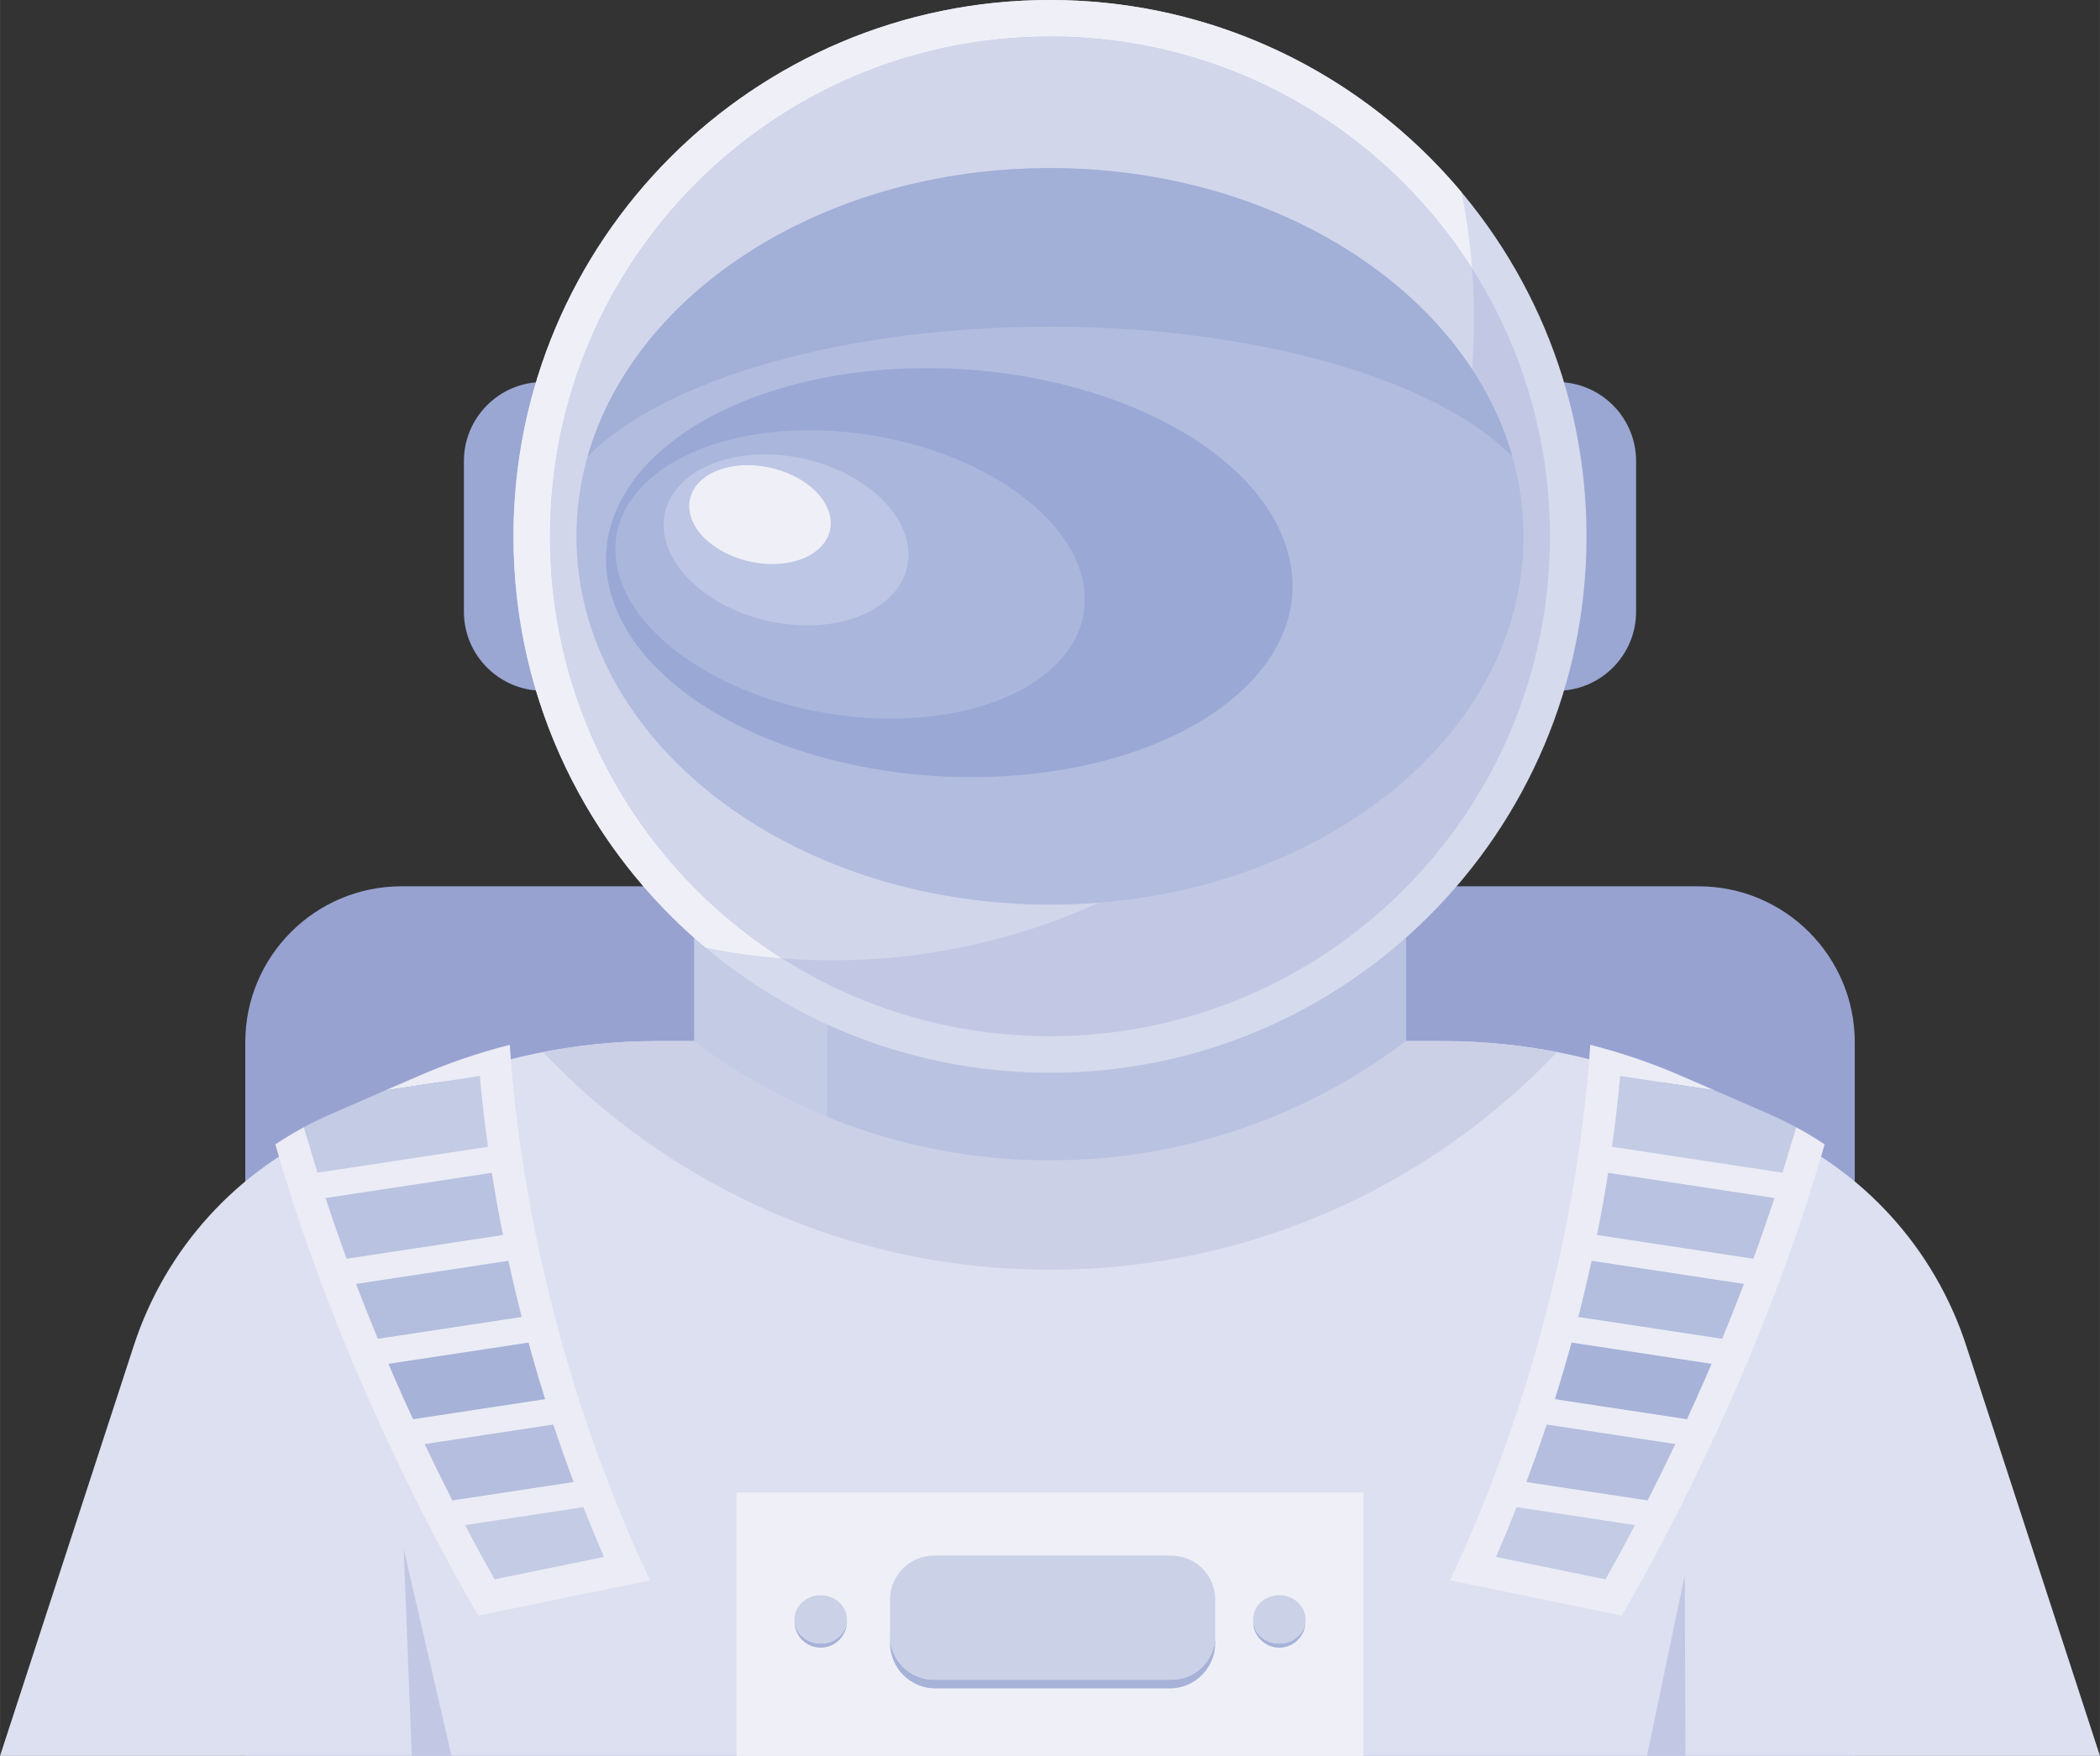 <?xml version="1.0" encoding="UTF-8"?>
<!DOCTYPE svg PUBLIC "-//W3C//DTD SVG 1.1//EN" "http://www.w3.org/Graphics/SVG/1.1/DTD/svg11.dtd">
<!-- Creator: CorelDRAW X7 -->
<svg xmlns="http://www.w3.org/2000/svg" xml:space="preserve" width="5.683in" height="4.753in" version="1.1" style="shape-rendering:geometricPrecision; text-rendering:geometricPrecision; image-rendering:optimizeQuality; fill-rule:evenodd; clip-rule:evenodd"
viewBox="0 0 56832 47533"
 xmlns:xlink="http://www.w3.org/1999/xlink">
 <rect x="0" y="0" width="56832" height="47533" fill="#333333" stroke="none"/>
 <defs>
  <style type="text/css">
   <![CDATA[
    .fil12 {fill:#99A8D5}
    .fil11 {fill:#A2AFD7}
    .fil19 {fill:#A6B2D8}
    .fil13 {fill:#AAB6DC}
    .fil18 {fill:#B3BEDE}
    .fil20 {fill:#B5BEDE}
    .fil17 {fill:#B9C2E0}
    .fil14 {fill:#BDC6E4}
    .fil21 {fill:#C3CBE5}
    .fil22 {fill:#CBD1E7}
    .fil16 {fill:#EBECF5}
    .fil15 {fill:#EFF0F7}
    .fil0 {fill:#98A2D1;fill-rule:nonzero}
    .fil4 {fill:#9AA7D3;fill-rule:nonzero}
    .fil9 {fill:#B2BCDE;fill-rule:nonzero}
    .fil3 {fill:#B9C2E0;fill-rule:nonzero}
    .fil7 {fill:#C2C8E4;fill-rule:nonzero}
    .fil2 {fill:#C3CBE5;fill-rule:nonzero}
    .fil10 {fill:#CBD0E7;fill-rule:nonzero}
    .fil8 {fill:#D1D6EB;fill-rule:nonzero}
    .fil5 {fill:#D6DAED;fill-rule:nonzero}
    .fil1 {fill:#DDE0F0;fill-rule:nonzero}
    .fil6 {fill:#EFF0F7;fill-rule:nonzero}
   ]]>
  </style>
 </defs>
 <g id="Layer_x0020_1">
  <g id="_1743740990640">
   <g>
    <path class="fil0" d="M6637 47533l0 -19314c0,-2334 1892,-4226 4225,-4226l35108 0c2334,0 4226,1892 4226,4226l0 19314 -43559 0z"/>
    <path class="fil1" d="M0 47533l3621 -11109c858,-2631 2802,-4769 5340,-5872l2365 -1028c2037,-885 4235,-1342 6457,-1342l10633 0 10633 0c2222,0 4420,457 6458,1342l2364 1028c2538,1103 4482,3241 5340,5872l3621 11109 -56832 0z"/>
    <polygon class="fil2" points="18785,31412 38047,31412 38047,13653 18785,13653 "/>
    <polygon class="fil3" points="22387,31412 38047,31412 38047,13653 22387,13653 "/>
    <path class="fil4" d="M14697 18700l27438 0c1183,0 2143,-960 2143,-2143l0 -4073c0,-1184 -960,-2143 -2143,-2143l-27438 0c-1183,0 -2143,959 -2143,2143l0 4073c0,1183 960,2143 2143,2143z"/>
    <path class="fil5" d="M28416 0c8019,0 14520,6501 14520,14520 0,8019 -6501,14520 -14520,14520 -8019,0 -14520,-6501 -14520,-14520 0,-8019 6501,-14520 14520,-14520z"/>
    <path class="fil6" d="M13896 14520c0,-8019 6501,-14520 14520,-14520 4472,0 8471,2022 11135,5201 1106,5505 -475,11443 -4743,15711 -4268,4268 -10206,5849 -15711,4743 -3179,-2664 -5201,-6663 -5201,-11135z"/>
    <path class="fil7" d="M28416 989c7473,0 13531,6058 13531,13531 0,7473 -6058,13531 -13531,13531 -7473,0 -13531,-6058 -13531,-13531 0,-7473 6058,-13531 13531,-13531z"/>
    <path class="fil8" d="M14885 14520c0,-7473 6058,-13531 13531,-13531 4803,0 9021,2503 11422,6275 386,4888 -1291,9909 -5030,13648 -3739,3739 -8760,5416 -13648,5030 -3772,-2401 -6275,-6619 -6275,-11422z"/>
    <path class="fil9" d="M28416 4551c7079,0 12817,4463 12817,9969 0,5506 -5738,9969 -12817,9969 -7078,0 -12817,-4463 -12817,-9969 0,-5506 5739,-9969 12817,-9969z"/>
    <path class="fil10" d="M42140 28479c-3449,3630 -8322,5893 -13724,5893 -5402,0 -10275,-2263 -13724,-5893 1016,-197 2051,-297 3091,-297l1002 0c2677,2027 6014,3230 9631,3230 3618,0 6954,-1203 9631,-3230l1002 0c1040,0 2075,100 3091,297z"/>
    <polygon class="fil6" points="36900,47533 36900,40404 19932,40404 19932,47533 "/>
    <polygon class="fil7" points="44572,47533 45595,42635 45614,47533 "/>
    <polygon class="fil7" points="11143,47533 10925,41932 12220,47533 "/>
   </g>
   <path class="fil11" d="M28416 8843c5648,0 10486,1452 12513,3514 -1270,-4465 -6389,-7806 -12513,-7806 -6123,0 -11243,3341 -12513,7806 2027,-2062 6866,-3514 12513,-3514z"/>
   <path class="fil12" d="M34847 14927c861,3040 -2541,5762 -7598,6080 -5057,317 -9854,-1891 -10715,-4932 -861,-3040 2541,-5762 7598,-6079 5057,-317 9854,1891 10715,4931z"/>
   <path class="fil13" d="M29329 15858c335,2149 -2226,3753 -5718,3582 -3493,-170 -6595,-2050 -6929,-4199 -334,-2149 2226,-3752 5719,-3582 3492,170 6594,2050 6928,4199z"/>
   <path class="fil14" d="M24570 14798c174,1274 -1161,2224 -2981,2123 -1821,-100 -3438,-1215 -3612,-2489 -174,-1274 1160,-2225 2981,-2124 1820,101 3437,1216 3612,2490z"/>
   <path class="fil15" d="M22473 14036c101,737 -671,1287 -1724,1228 -1053,-58 -1988,-702 -2088,-1439 -101,-737 671,-1287 1723,-1228 1053,58 1988,703 2089,1439z"/>
   <path class="fil16" d="M39245 42781c2714,-5811 3529,-11082 3765,-14108 10,-134 19,-264 28,-389 842,214 1668,495 2469,844l893 387 -1446 -219 -1106 -168c-51,574 -122,1215 -220,1915l4612 700c90,-293 179,-589 265,-888 32,-115 65,-230 97,-345 267,144 527,301 778,468 -31,111 -63,222 -96,333 -1971,6739 -5396,12423 -5396,12423l-4643 -953zm4278 -11031c-82,520 -182,1082 -302,1681l4230 642c194,-531 385,-1079 569,-1641l-4497 -682zm-1664 6814c-169,508 -352,1027 -549,1554l3280 498c234,-461 486,-971 749,-1524l-3480 -528zm222 -689l3573 543 223 -490c144,-319 292,-656 443,-1008l-3789 -575c-136,496 -286,1007 -450,1530zm634 -2225l3891 591c195,-473 393,-969 590,-1484l-4121 -626c-107,487 -226,994 -360,1519zm-1669 5151c-175,443 -360,891 -557,1344l2959 607c193,-342 468,-841 796,-1466l-3198 -485z"/>
   <path class="fil16" d="M13823 28673c235,3026 1050,8297 3765,14108l-4644 953c0,0 -3425,-5684 -5396,-12423 -32,-111 -64,-222 -96,-333 251,-167 511,-324 778,-468 32,115 65,230 98,345 85,299 174,595 265,888l4611 -700c-98,-700 -169,-1341 -220,-1915l-1106 168 -1445 219 893 -387c800,-349 1626,-630 2469,-844 8,125 17,255 28,389zm-212 4758c-120,-599 -220,-1161 -302,-1681l-4497 682c184,562 375,1110 569,1641l4230 -642zm-3385 2810l3892 -591c-135,-525 -254,-1032 -360,-1519l-4122 626c197,515 395,1011 590,1484zm4525 1634c-164,-523 -313,-1034 -449,-1530l-3790 575c151,352 299,689 443,1008l223 490 3573 -543zm222 689l-3480 528c263,553 515,1063 749,1524l3281 -498c-198,-527 -381,-1046 -550,-1554zm813 2237l-3198 485c328,625 603,1124 797,1466l2958 -607c-197,-453 -382,-901 -557,-1344z"/>
   <path class="fil17" d="M43221 33431c120,-599 220,-1161 302,-1681l4497 682c-184,562 -375,1110 -569,1641l-4230 -642z"/>
   <path class="fil18" d="M43075 34131l4121 626c-197,515 -395,1011 -590,1484l-3891 -591c134,-525 253,-1032 360,-1519z"/>
   <path class="fil19" d="M42531 36345l3789 575c-151,352 -299,689 -443,1008l-223 490 -3573 -543c164,-523 314,-1034 450,-1530z"/>
   <path class="fil20" d="M41859 38564l3480 528c-263,553 -515,1063 -749,1524l-3280 -498c197,-527 380,-1046 549,-1554z"/>
   <path class="fil21" d="M41046 40801l3198 485c-328,625 -603,1124 -796,1466l-2959 -607c197,-453 382,-901 557,-1344z"/>
   <path class="fil21" d="M15786 40801c175,443 360,891 557,1344l-2958 607c-194,-342 -469,-841 -797,-1466l3198 -485z"/>
   <path class="fil20" d="M15523 40118l-3281 498c-234,-461 -486,-971 -749,-1524l3480 -528c169,508 352,1027 550,1554z"/>
   <path class="fil19" d="M14751 37875l-3573 543 -223 -490c-144,-319 -292,-656 -443,-1008l3790 -575c136,496 285,1007 449,1530z"/>
   <path class="fil18" d="M14118 35650l-3892 591c-195,-473 -393,-969 -590,-1484l4122 -626c106,487 225,994 360,1519z"/>
   <path class="fil17" d="M13611 33431l-4230 642c-194,-531 -385,-1079 -569,-1641l4497 -682c82,520 182,1082 302,1681z"/>
   <path class="fil21" d="M13204 31043l-4611 700c-91,-293 -180,-589 -265,-888l-98 -345c238,-128 482,-247 731,-355l1472 -640 1445 -219 1106 -168c51,574 122,1215 220,1915z"/>
   <path class="fil21" d="M43628 31043c98,-700 169,-1341 220,-1915l1106 168 1446 219 1471 640c250,108 493,227 731,355l-97 345c-86,299 -175,595 -265,888l-4612 -700z"/>
   <g>
    <path class="fil19" d="M30715 45470l983 0c657,0 1189,-532 1189,-1189l0 195c0,680 -551,1231 -1230,1231l-877 0 -4301 0 -1161 0c-680,0 -1231,-551 -1231,-1231l0 -195c0,657 533,1189 1189,1189l1267 0 4172 0z"/>
    <path class="fil22" d="M32887 44281c0,657 -532,1189 -1189,1189l-983 0 -4172 0 -1267 0c-656,0 -1189,-532 -1189,-1189l0 -940 0 -41c0,-657 533,-1189 1189,-1189l1758 0 3190 0 1433 0 41 0c657,0 1189,532 1189,1189l0 41 0 940z"/>
    <path class="fil19" d="M34621 44603c-391,0 -709,-318 -709,-710 0,-10 0,-19 1,-29 15,350 326,628 708,628 383,0 695,-278 710,-628 0,10 0,19 0,29 0,392 -317,710 -710,710z"/>
    <path class="fil22" d="M34621 44492c-382,0 -693,-278 -708,-628 -1,-9 -1,-17 -1,-26 0,-362 318,-655 709,-655 393,0 710,293 710,655 0,9 0,17 0,26 -15,350 -327,628 -710,628z"/>
    <path class="fil19" d="M22920 43893c0,392 -317,710 -709,710 -392,0 -710,-318 -710,-710 0,-10 0,-19 1,-29 15,350 327,628 709,628 382,0 694,-278 709,-628 0,10 0,19 0,29z"/>
    <path class="fil22" d="M22920 43864c-15,350 -327,628 -709,628 -382,0 -694,-278 -709,-628 -1,-9 -1,-17 -1,-26 0,-362 318,-655 710,-655 392,0 709,293 709,655 0,9 0,17 0,26z"/>
   </g>
  </g>
 </g>
</svg>
